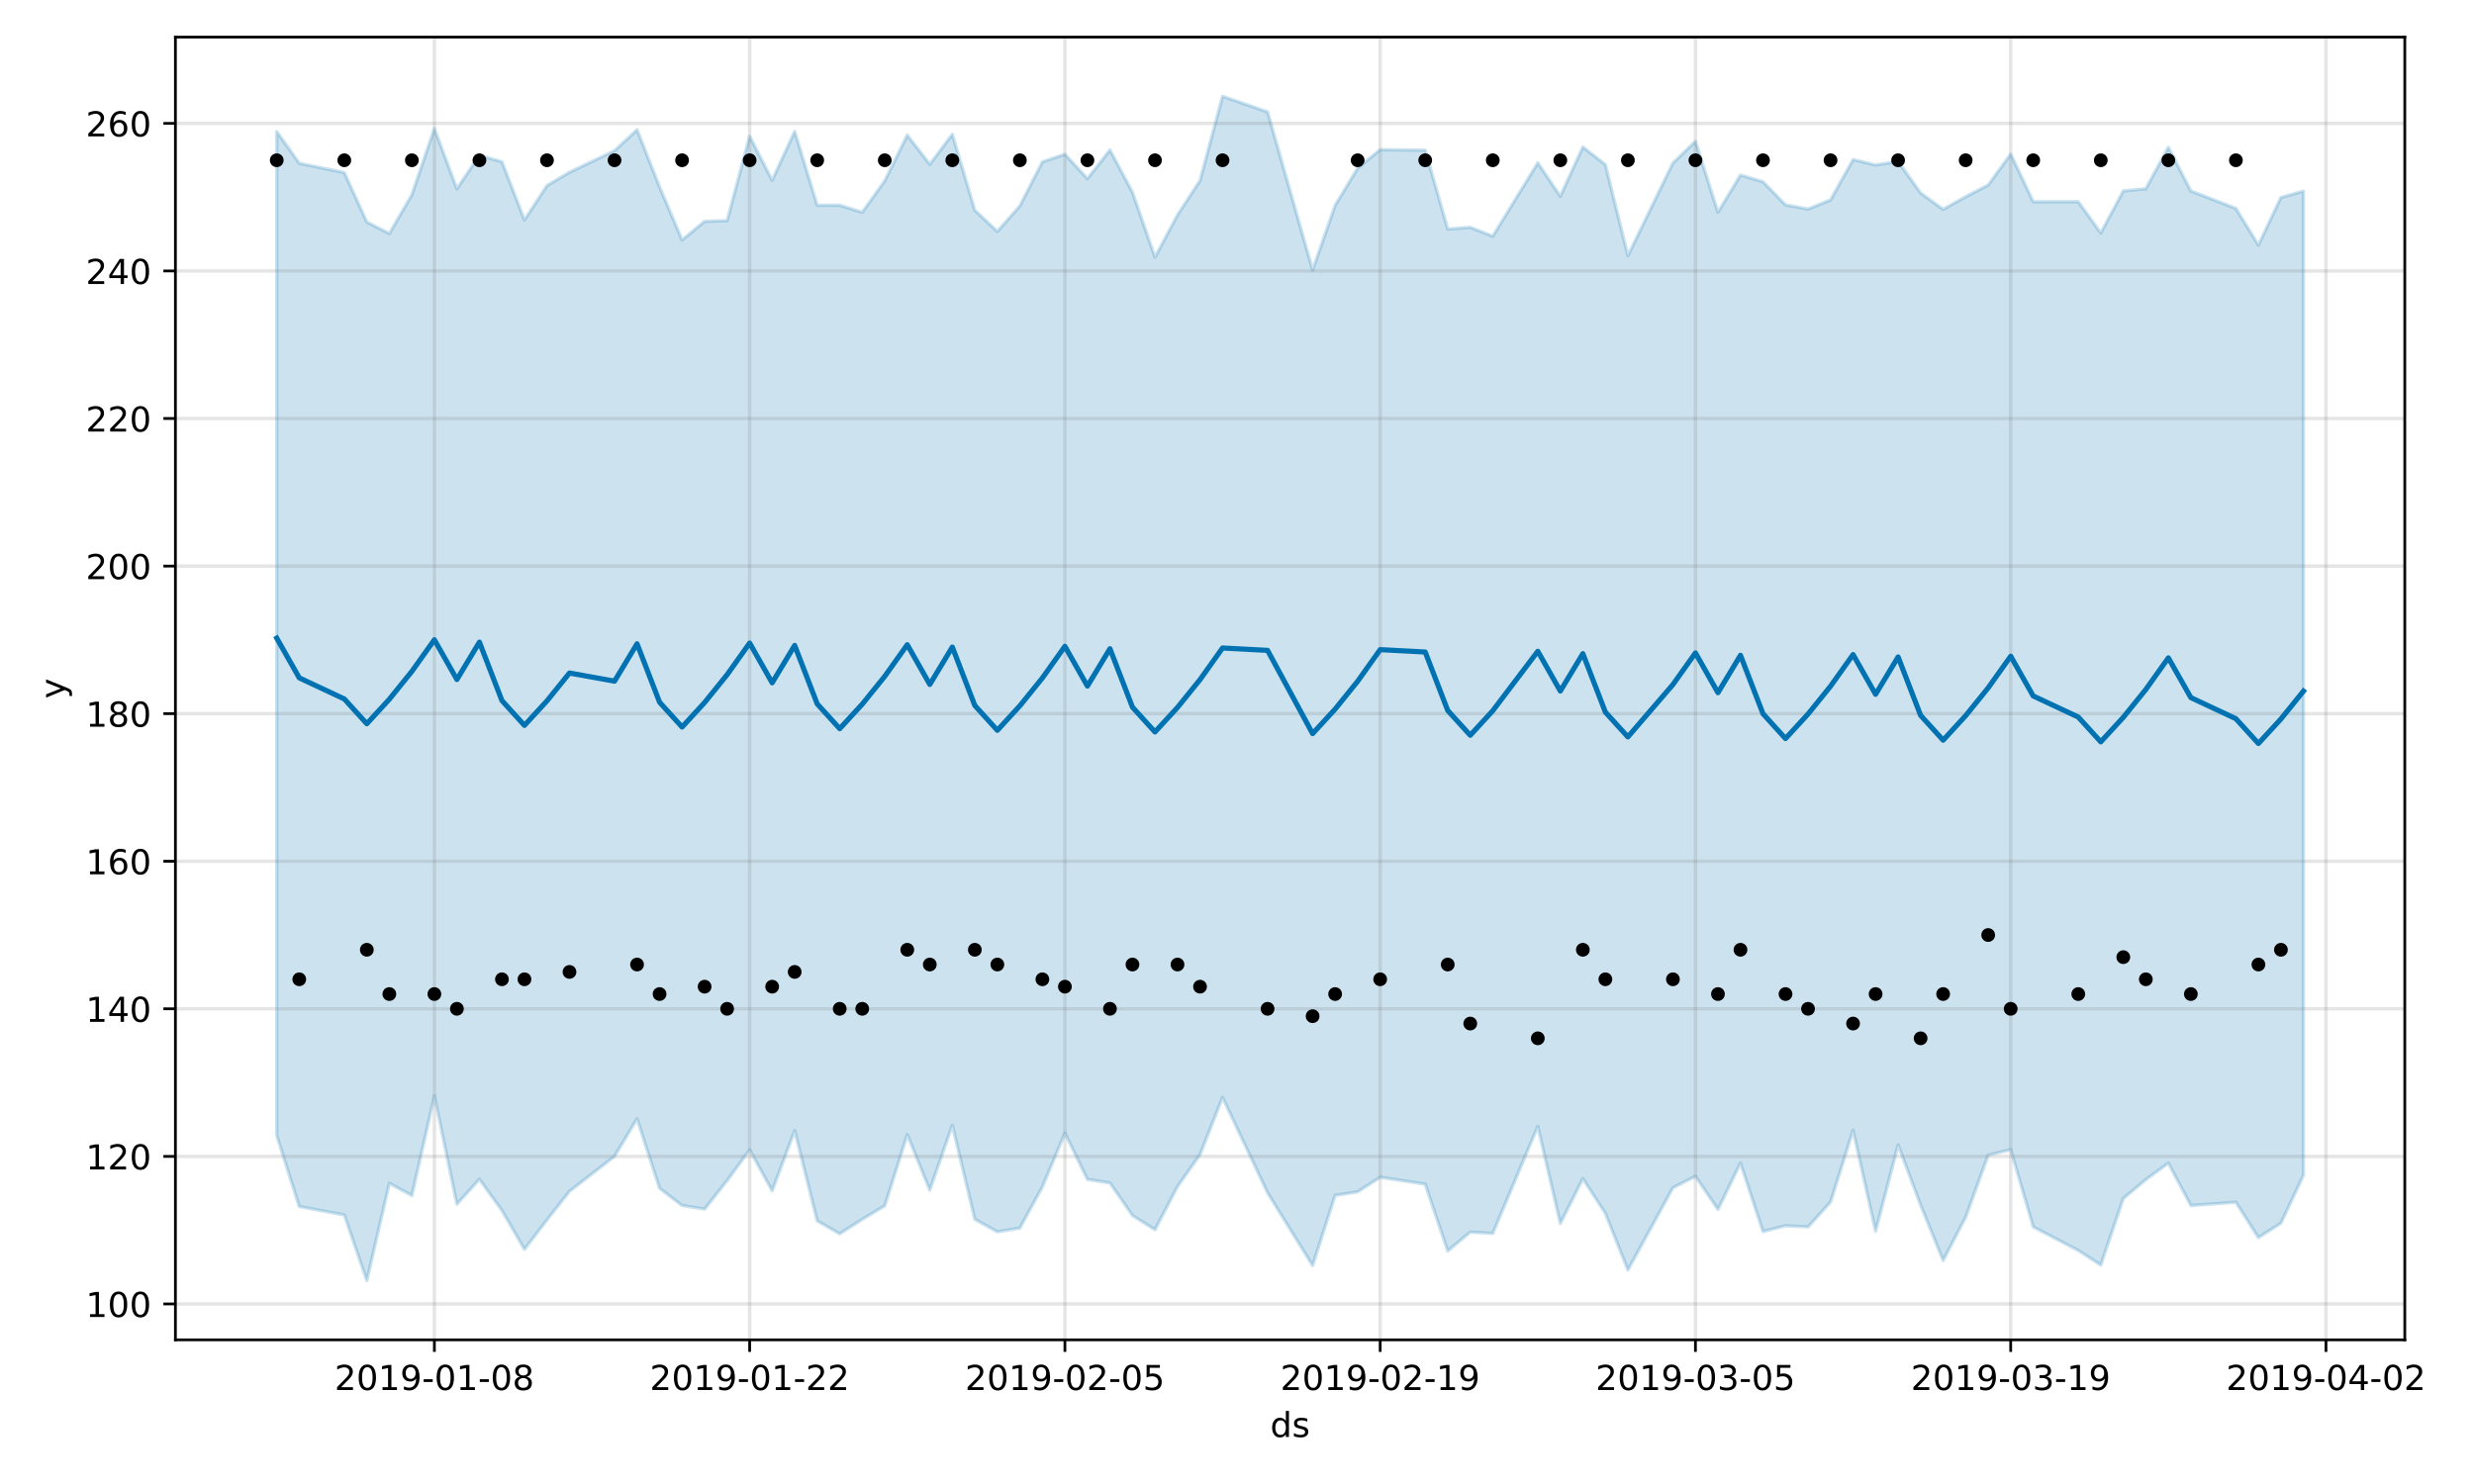 <?xml version="1.0" encoding="utf-8" standalone="no"?>
<!DOCTYPE svg PUBLIC "-//W3C//DTD SVG 1.1//EN"
  "http://www.w3.org/Graphics/SVG/1.1/DTD/svg11.dtd">
<!-- Created with matplotlib (https://matplotlib.org/) -->
<svg height="432pt" version="1.1" viewBox="0 0 720 432" width="720pt" xmlns="http://www.w3.org/2000/svg" xmlns:xlink="http://www.w3.org/1999/xlink">
 <defs>
  <style type="text/css">
*{stroke-linecap:butt;stroke-linejoin:round;}
  </style>
 </defs>
 <g id="figure_1">
  <g id="patch_1">
   <path d="M 0 432 
L 720 432 
L 720 0 
L 0 0 
z
" style="fill:#ffffff;"/>
  </g>
  <g id="axes_1">
   <g id="patch_2">
    <path d="M 51.05 390.04 
L 699.857 390.04 
L 699.857 10.8 
L 51.05 10.8 
z
" style="fill:#ffffff;"/>
   </g>
   <g id="PolyCollection_1">
    <defs>
     <path d="M 80.541 -393.703 
L 80.541 -101.422 
L 87.095 -80.765 
L 100.202 -78.325 
L 106.756 -59.198 
L 113.309 -87.524 
L 119.863 -83.978 
L 126.417 -112.956 
L 132.97 -81.458 
L 139.524 -88.705 
L 146.077 -79.611 
L 152.631 -68.305 
L 159.185 -76.873 
L 165.738 -85.199 
L 178.845 -95.367 
L 185.399 -106.294 
L 191.953 -86.067 
L 198.506 -81.055 
L 205.06 -80.02 
L 211.613 -88.314 
L 218.167 -97.282 
L 224.721 -85.346 
L 231.274 -102.872 
L 237.828 -76.595 
L 244.381 -72.831 
L 250.935 -77.049 
L 257.489 -80.986 
L 264.042 -101.698 
L 270.596 -85.565 
L 277.15 -104.434 
L 283.703 -77.058 
L 290.257 -73.411 
L 296.81 -74.507 
L 303.364 -86.491 
L 309.918 -102.132 
L 316.471 -88.684 
L 323.025 -87.632 
L 329.578 -78.159 
L 336.132 -74.009 
L 342.686 -86.588 
L 349.239 -95.888 
L 355.793 -112.528 
L 368.9 -84.752 
L 382.007 -63.576 
L 388.561 -84.034 
L 395.114 -85.04 
L 401.668 -89.293 
L 414.775 -87.295 
L 421.329 -67.831 
L 427.883 -73.33 
L 434.436 -72.947 
L 447.543 -104.099 
L 454.097 -75.837 
L 460.651 -88.87 
L 467.204 -78.786 
L 473.758 -62.282 
L 486.865 -86.227 
L 493.419 -89.562 
L 499.972 -79.925 
L 506.526 -93.411 
L 513.079 -73.496 
L 519.633 -75.17 
L 526.187 -74.829 
L 532.74 -82.069 
L 539.294 -102.958 
L 545.847 -73.596 
L 552.401 -98.701 
L 558.955 -81.187 
L 565.508 -65.08 
L 572.062 -77.658 
L 578.616 -95.719 
L 585.169 -97.331 
L 591.723 -74.856 
L 604.83 -67.978 
L 611.384 -63.742 
L 617.937 -83.107 
L 624.491 -88.58 
L 631.044 -93.421 
L 637.598 -81.062 
L 650.705 -82.019 
L 657.259 -71.718 
L 663.812 -75.931 
L 670.366 -89.884 
L 670.366 -376.364 
L 670.366 -376.364 
L 663.812 -374.518 
L 657.259 -360.65 
L 650.705 -371.327 
L 637.598 -376.416 
L 631.044 -389.099 
L 624.491 -377.056 
L 617.937 -376.425 
L 611.384 -364.171 
L 604.83 -373.287 
L 591.723 -373.274 
L 585.169 -387.155 
L 578.616 -378.135 
L 572.062 -374.742 
L 565.508 -371.051 
L 558.955 -375.812 
L 552.401 -384.984 
L 545.847 -383.974 
L 539.294 -385.544 
L 532.74 -373.804 
L 526.187 -371.149 
L 519.633 -372.36 
L 513.079 -379.075 
L 506.526 -381.039 
L 499.972 -370.206 
L 493.419 -390.847 
L 486.865 -384.557 
L 473.758 -357.583 
L 467.204 -384.078 
L 460.651 -389.196 
L 454.097 -374.863 
L 447.543 -384.596 
L 434.436 -363.237 
L 427.883 -365.82 
L 421.329 -365.312 
L 414.775 -388.273 
L 401.668 -388.422 
L 395.114 -383.051 
L 388.561 -372.214 
L 382.007 -353.401 
L 368.9 -399.427 
L 355.793 -403.962 
L 349.239 -379.45 
L 342.686 -369.409 
L 336.132 -357.13 
L 329.578 -376.023 
L 323.025 -388.337 
L 316.471 -379.98 
L 309.918 -387.106 
L 303.364 -384.875 
L 296.81 -372.066 
L 290.257 -364.626 
L 283.703 -370.782 
L 277.15 -392.899 
L 270.596 -384.16 
L 264.042 -392.657 
L 257.489 -379.361 
L 250.935 -370.202 
L 244.381 -372.25 
L 237.828 -372.239 
L 231.274 -393.733 
L 224.721 -379.506 
L 218.167 -392.335 
L 211.613 -367.784 
L 205.06 -367.56 
L 198.506 -362.147 
L 191.953 -377.583 
L 185.399 -394.23 
L 178.845 -388.127 
L 165.738 -381.849 
L 159.185 -377.982 
L 152.631 -367.977 
L 146.077 -384.904 
L 139.524 -386.779 
L 132.97 -377.034 
L 126.417 -394.577 
L 119.863 -375.303 
L 113.309 -364.016 
L 106.756 -367.362 
L 100.202 -381.761 
L 87.095 -384.471 
L 80.541 -393.703 
z
" id="m83d31e11af" style="stroke:#0072b2;stroke-opacity:0.2;"/>
    </defs>
    <g clip-path="url(#p61dd0ac57d)">
     <use style="fill:#0072b2;fill-opacity:0.2;stroke:#0072b2;stroke-opacity:0.2;" x="0" xlink:href="#m83d31e11af" y="432"/>
    </g>
   </g>
   <g id="matplotlib.axis_1">
    <g id="xtick_1">
     <g id="line2d_1">
      <path clip-path="url(#p61dd0ac57d)" d="M 126.417 390.04 
L 126.417 10.8 
" style="fill:none;stroke:#808080;stroke-linecap:square;stroke-opacity:0.2;"/>
     </g>
     <g id="line2d_2">
      <defs>
       <path d="M 0 0 
L 0 3.5 
" id="m4b524d9497" style="stroke:#000000;stroke-width:0.8;"/>
      </defs>
      <g>
       <use style="stroke:#000000;stroke-width:0.8;" x="126.417" xlink:href="#m4b524d9497" y="390.04"/>
      </g>
     </g>
     <g id="text_1">
      <!-- 2019-01-08 -->
      <defs>
       <path d="M 19.188 8.297 
L 53.609 8.297 
L 53.609 0 
L 7.328 0 
L 7.328 8.297 
Q 12.938 14.109 22.625 23.891 
Q 32.328 33.688 34.812 36.531 
Q 39.547 41.844 41.422 45.531 
Q 43.312 49.219 43.312 52.781 
Q 43.312 58.594 39.234 62.25 
Q 35.156 65.922 28.609 65.922 
Q 23.969 65.922 18.812 64.312 
Q 13.672 62.703 7.812 59.422 
L 7.812 69.391 
Q 13.766 71.781 18.938 73 
Q 24.125 74.219 28.422 74.219 
Q 39.75 74.219 46.484 68.547 
Q 53.219 62.891 53.219 53.422 
Q 53.219 48.922 51.531 44.891 
Q 49.859 40.875 45.406 35.406 
Q 44.188 33.984 37.641 27.219 
Q 31.109 20.453 19.188 8.297 
z
" id="DejaVuSans-50"/>
       <path d="M 31.781 66.406 
Q 24.172 66.406 20.328 58.906 
Q 16.5 51.422 16.5 36.375 
Q 16.5 21.391 20.328 13.891 
Q 24.172 6.391 31.781 6.391 
Q 39.453 6.391 43.281 13.891 
Q 47.125 21.391 47.125 36.375 
Q 47.125 51.422 43.281 58.906 
Q 39.453 66.406 31.781 66.406 
z
M 31.781 74.219 
Q 44.047 74.219 50.516 64.516 
Q 56.984 54.828 56.984 36.375 
Q 56.984 17.969 50.516 8.266 
Q 44.047 -1.422 31.781 -1.422 
Q 19.531 -1.422 13.062 8.266 
Q 6.594 17.969 6.594 36.375 
Q 6.594 54.828 13.062 64.516 
Q 19.531 74.219 31.781 74.219 
z
" id="DejaVuSans-48"/>
       <path d="M 12.406 8.297 
L 28.516 8.297 
L 28.516 63.922 
L 10.984 60.406 
L 10.984 69.391 
L 28.422 72.906 
L 38.281 72.906 
L 38.281 8.297 
L 54.391 8.297 
L 54.391 0 
L 12.406 0 
z
" id="DejaVuSans-49"/>
       <path d="M 10.984 1.516 
L 10.984 10.5 
Q 14.703 8.734 18.5 7.812 
Q 22.312 6.891 25.984 6.891 
Q 35.75 6.891 40.891 13.453 
Q 46.047 20.016 46.781 33.406 
Q 43.953 29.203 39.594 26.953 
Q 35.25 24.703 29.984 24.703 
Q 19.047 24.703 12.672 31.312 
Q 6.297 37.938 6.297 49.422 
Q 6.297 60.641 12.938 67.422 
Q 19.578 74.219 30.609 74.219 
Q 43.266 74.219 49.922 64.516 
Q 56.594 54.828 56.594 36.375 
Q 56.594 19.141 48.406 8.859 
Q 40.234 -1.422 26.422 -1.422 
Q 22.703 -1.422 18.891 -0.688 
Q 15.094 0.047 10.984 1.516 
z
M 30.609 32.422 
Q 37.25 32.422 41.125 36.953 
Q 45.016 41.5 45.016 49.422 
Q 45.016 57.281 41.125 61.844 
Q 37.25 66.406 30.609 66.406 
Q 23.969 66.406 20.094 61.844 
Q 16.219 57.281 16.219 49.422 
Q 16.219 41.5 20.094 36.953 
Q 23.969 32.422 30.609 32.422 
z
" id="DejaVuSans-57"/>
       <path d="M 4.891 31.391 
L 31.203 31.391 
L 31.203 23.391 
L 4.891 23.391 
z
" id="DejaVuSans-45"/>
       <path d="M 31.781 34.625 
Q 24.75 34.625 20.719 30.859 
Q 16.703 27.094 16.703 20.516 
Q 16.703 13.922 20.719 10.156 
Q 24.75 6.391 31.781 6.391 
Q 38.812 6.391 42.859 10.172 
Q 46.922 13.969 46.922 20.516 
Q 46.922 27.094 42.891 30.859 
Q 38.875 34.625 31.781 34.625 
z
M 21.922 38.812 
Q 15.578 40.375 12.031 44.719 
Q 8.5 49.078 8.5 55.328 
Q 8.5 64.062 14.719 69.141 
Q 20.953 74.219 31.781 74.219 
Q 42.672 74.219 48.875 69.141 
Q 55.078 64.062 55.078 55.328 
Q 55.078 49.078 51.531 44.719 
Q 48 40.375 41.703 38.812 
Q 48.828 37.156 52.797 32.312 
Q 56.781 27.484 56.781 20.516 
Q 56.781 9.906 50.312 4.234 
Q 43.844 -1.422 31.781 -1.422 
Q 19.734 -1.422 13.25 4.234 
Q 6.781 9.906 6.781 20.516 
Q 6.781 27.484 10.781 32.312 
Q 14.797 37.156 21.922 38.812 
z
M 18.312 54.391 
Q 18.312 48.734 21.844 45.562 
Q 25.391 42.391 31.781 42.391 
Q 38.141 42.391 41.719 45.562 
Q 45.312 48.734 45.312 54.391 
Q 45.312 60.062 41.719 63.234 
Q 38.141 66.406 31.781 66.406 
Q 25.391 66.406 21.844 63.234 
Q 18.312 60.062 18.312 54.391 
z
" id="DejaVuSans-56"/>
      </defs>
      <g transform="translate(97.359 404.638)scale(0.1 -0.1)">
       <use xlink:href="#DejaVuSans-50"/>
       <use x="63.623" xlink:href="#DejaVuSans-48"/>
       <use x="127.246" xlink:href="#DejaVuSans-49"/>
       <use x="190.869" xlink:href="#DejaVuSans-57"/>
       <use x="254.492" xlink:href="#DejaVuSans-45"/>
       <use x="290.576" xlink:href="#DejaVuSans-48"/>
       <use x="354.199" xlink:href="#DejaVuSans-49"/>
       <use x="417.822" xlink:href="#DejaVuSans-45"/>
       <use x="453.906" xlink:href="#DejaVuSans-48"/>
       <use x="517.529" xlink:href="#DejaVuSans-56"/>
      </g>
     </g>
    </g>
    <g id="xtick_2">
     <g id="line2d_3">
      <path clip-path="url(#p61dd0ac57d)" d="M 218.167 390.04 
L 218.167 10.8 
" style="fill:none;stroke:#808080;stroke-linecap:square;stroke-opacity:0.2;"/>
     </g>
     <g id="line2d_4">
      <g>
       <use style="stroke:#000000;stroke-width:0.8;" x="218.167" xlink:href="#m4b524d9497" y="390.04"/>
      </g>
     </g>
     <g id="text_2">
      <!-- 2019-01-22 -->
      <g transform="translate(189.109 404.638)scale(0.1 -0.1)">
       <use xlink:href="#DejaVuSans-50"/>
       <use x="63.623" xlink:href="#DejaVuSans-48"/>
       <use x="127.246" xlink:href="#DejaVuSans-49"/>
       <use x="190.869" xlink:href="#DejaVuSans-57"/>
       <use x="254.492" xlink:href="#DejaVuSans-45"/>
       <use x="290.576" xlink:href="#DejaVuSans-48"/>
       <use x="354.199" xlink:href="#DejaVuSans-49"/>
       <use x="417.822" xlink:href="#DejaVuSans-45"/>
       <use x="453.906" xlink:href="#DejaVuSans-50"/>
       <use x="517.529" xlink:href="#DejaVuSans-50"/>
      </g>
     </g>
    </g>
    <g id="xtick_3">
     <g id="line2d_5">
      <path clip-path="url(#p61dd0ac57d)" d="M 309.918 390.04 
L 309.918 10.8 
" style="fill:none;stroke:#808080;stroke-linecap:square;stroke-opacity:0.2;"/>
     </g>
     <g id="line2d_6">
      <g>
       <use style="stroke:#000000;stroke-width:0.8;" x="309.918" xlink:href="#m4b524d9497" y="390.04"/>
      </g>
     </g>
     <g id="text_3">
      <!-- 2019-02-05 -->
      <defs>
       <path d="M 10.797 72.906 
L 49.516 72.906 
L 49.516 64.594 
L 19.828 64.594 
L 19.828 46.734 
Q 21.969 47.469 24.109 47.828 
Q 26.266 48.188 28.422 48.188 
Q 40.625 48.188 47.75 41.5 
Q 54.891 34.812 54.891 23.391 
Q 54.891 11.625 47.562 5.094 
Q 40.234 -1.422 26.906 -1.422 
Q 22.312 -1.422 17.547 -0.641 
Q 12.797 0.141 7.719 1.703 
L 7.719 11.625 
Q 12.109 9.234 16.797 8.062 
Q 21.484 6.891 26.703 6.891 
Q 35.156 6.891 40.078 11.328 
Q 45.016 15.766 45.016 23.391 
Q 45.016 31 40.078 35.438 
Q 35.156 39.891 26.703 39.891 
Q 22.75 39.891 18.812 39.016 
Q 14.891 38.141 10.797 36.281 
z
" id="DejaVuSans-53"/>
      </defs>
      <g transform="translate(280.86 404.638)scale(0.1 -0.1)">
       <use xlink:href="#DejaVuSans-50"/>
       <use x="63.623" xlink:href="#DejaVuSans-48"/>
       <use x="127.246" xlink:href="#DejaVuSans-49"/>
       <use x="190.869" xlink:href="#DejaVuSans-57"/>
       <use x="254.492" xlink:href="#DejaVuSans-45"/>
       <use x="290.576" xlink:href="#DejaVuSans-48"/>
       <use x="354.199" xlink:href="#DejaVuSans-50"/>
       <use x="417.822" xlink:href="#DejaVuSans-45"/>
       <use x="453.906" xlink:href="#DejaVuSans-48"/>
       <use x="517.529" xlink:href="#DejaVuSans-53"/>
      </g>
     </g>
    </g>
    <g id="xtick_4">
     <g id="line2d_7">
      <path clip-path="url(#p61dd0ac57d)" d="M 401.668 390.04 
L 401.668 10.8 
" style="fill:none;stroke:#808080;stroke-linecap:square;stroke-opacity:0.2;"/>
     </g>
     <g id="line2d_8">
      <g>
       <use style="stroke:#000000;stroke-width:0.8;" x="401.668" xlink:href="#m4b524d9497" y="390.04"/>
      </g>
     </g>
     <g id="text_4">
      <!-- 2019-02-19 -->
      <g transform="translate(372.61 404.638)scale(0.1 -0.1)">
       <use xlink:href="#DejaVuSans-50"/>
       <use x="63.623" xlink:href="#DejaVuSans-48"/>
       <use x="127.246" xlink:href="#DejaVuSans-49"/>
       <use x="190.869" xlink:href="#DejaVuSans-57"/>
       <use x="254.492" xlink:href="#DejaVuSans-45"/>
       <use x="290.576" xlink:href="#DejaVuSans-48"/>
       <use x="354.199" xlink:href="#DejaVuSans-50"/>
       <use x="417.822" xlink:href="#DejaVuSans-45"/>
       <use x="453.906" xlink:href="#DejaVuSans-49"/>
       <use x="517.529" xlink:href="#DejaVuSans-57"/>
      </g>
     </g>
    </g>
    <g id="xtick_5">
     <g id="line2d_9">
      <path clip-path="url(#p61dd0ac57d)" d="M 493.419 390.04 
L 493.419 10.8 
" style="fill:none;stroke:#808080;stroke-linecap:square;stroke-opacity:0.2;"/>
     </g>
     <g id="line2d_10">
      <g>
       <use style="stroke:#000000;stroke-width:0.8;" x="493.419" xlink:href="#m4b524d9497" y="390.04"/>
      </g>
     </g>
     <g id="text_5">
      <!-- 2019-03-05 -->
      <defs>
       <path d="M 40.578 39.312 
Q 47.656 37.797 51.625 33 
Q 55.609 28.219 55.609 21.188 
Q 55.609 10.406 48.188 4.484 
Q 40.766 -1.422 27.094 -1.422 
Q 22.516 -1.422 17.656 -0.516 
Q 12.797 0.391 7.625 2.203 
L 7.625 11.719 
Q 11.719 9.328 16.594 8.109 
Q 21.484 6.891 26.812 6.891 
Q 36.078 6.891 40.938 10.547 
Q 45.797 14.203 45.797 21.188 
Q 45.797 27.641 41.281 31.266 
Q 36.766 34.906 28.719 34.906 
L 20.219 34.906 
L 20.219 43.016 
L 29.109 43.016 
Q 36.375 43.016 40.234 45.922 
Q 44.094 48.828 44.094 54.297 
Q 44.094 59.906 40.109 62.906 
Q 36.141 65.922 28.719 65.922 
Q 24.656 65.922 20.016 65.031 
Q 15.375 64.156 9.812 62.312 
L 9.812 71.094 
Q 15.438 72.656 20.344 73.438 
Q 25.25 74.219 29.594 74.219 
Q 40.828 74.219 47.359 69.109 
Q 53.906 64.016 53.906 55.328 
Q 53.906 49.266 50.438 45.094 
Q 46.969 40.922 40.578 39.312 
z
" id="DejaVuSans-51"/>
      </defs>
      <g transform="translate(464.361 404.638)scale(0.1 -0.1)">
       <use xlink:href="#DejaVuSans-50"/>
       <use x="63.623" xlink:href="#DejaVuSans-48"/>
       <use x="127.246" xlink:href="#DejaVuSans-49"/>
       <use x="190.869" xlink:href="#DejaVuSans-57"/>
       <use x="254.492" xlink:href="#DejaVuSans-45"/>
       <use x="290.576" xlink:href="#DejaVuSans-48"/>
       <use x="354.199" xlink:href="#DejaVuSans-51"/>
       <use x="417.822" xlink:href="#DejaVuSans-45"/>
       <use x="453.906" xlink:href="#DejaVuSans-48"/>
       <use x="517.529" xlink:href="#DejaVuSans-53"/>
      </g>
     </g>
    </g>
    <g id="xtick_6">
     <g id="line2d_11">
      <path clip-path="url(#p61dd0ac57d)" d="M 585.169 390.04 
L 585.169 10.8 
" style="fill:none;stroke:#808080;stroke-linecap:square;stroke-opacity:0.2;"/>
     </g>
     <g id="line2d_12">
      <g>
       <use style="stroke:#000000;stroke-width:0.8;" x="585.169" xlink:href="#m4b524d9497" y="390.04"/>
      </g>
     </g>
     <g id="text_6">
      <!-- 2019-03-19 -->
      <g transform="translate(556.111 404.638)scale(0.1 -0.1)">
       <use xlink:href="#DejaVuSans-50"/>
       <use x="63.623" xlink:href="#DejaVuSans-48"/>
       <use x="127.246" xlink:href="#DejaVuSans-49"/>
       <use x="190.869" xlink:href="#DejaVuSans-57"/>
       <use x="254.492" xlink:href="#DejaVuSans-45"/>
       <use x="290.576" xlink:href="#DejaVuSans-48"/>
       <use x="354.199" xlink:href="#DejaVuSans-51"/>
       <use x="417.822" xlink:href="#DejaVuSans-45"/>
       <use x="453.906" xlink:href="#DejaVuSans-49"/>
       <use x="517.529" xlink:href="#DejaVuSans-57"/>
      </g>
     </g>
    </g>
    <g id="xtick_7">
     <g id="line2d_13">
      <path clip-path="url(#p61dd0ac57d)" d="M 676.92 390.04 
L 676.92 10.8 
" style="fill:none;stroke:#808080;stroke-linecap:square;stroke-opacity:0.2;"/>
     </g>
     <g id="line2d_14">
      <g>
       <use style="stroke:#000000;stroke-width:0.8;" x="676.92" xlink:href="#m4b524d9497" y="390.04"/>
      </g>
     </g>
     <g id="text_7">
      <!-- 2019-04-02 -->
      <defs>
       <path d="M 37.797 64.312 
L 12.891 25.391 
L 37.797 25.391 
z
M 35.203 72.906 
L 47.609 72.906 
L 47.609 25.391 
L 58.016 25.391 
L 58.016 17.188 
L 47.609 17.188 
L 47.609 0 
L 37.797 0 
L 37.797 17.188 
L 4.891 17.188 
L 4.891 26.703 
z
" id="DejaVuSans-52"/>
      </defs>
      <g transform="translate(647.862 404.638)scale(0.1 -0.1)">
       <use xlink:href="#DejaVuSans-50"/>
       <use x="63.623" xlink:href="#DejaVuSans-48"/>
       <use x="127.246" xlink:href="#DejaVuSans-49"/>
       <use x="190.869" xlink:href="#DejaVuSans-57"/>
       <use x="254.492" xlink:href="#DejaVuSans-45"/>
       <use x="290.576" xlink:href="#DejaVuSans-48"/>
       <use x="354.199" xlink:href="#DejaVuSans-52"/>
       <use x="417.822" xlink:href="#DejaVuSans-45"/>
       <use x="453.906" xlink:href="#DejaVuSans-48"/>
       <use x="517.529" xlink:href="#DejaVuSans-50"/>
      </g>
     </g>
    </g>
    <g id="text_8">
     <!-- ds -->
     <defs>
      <path d="M 45.406 46.391 
L 45.406 75.984 
L 54.391 75.984 
L 54.391 0 
L 45.406 0 
L 45.406 8.203 
Q 42.578 3.328 38.25 0.953 
Q 33.938 -1.422 27.875 -1.422 
Q 17.969 -1.422 11.734 6.484 
Q 5.516 14.406 5.516 27.297 
Q 5.516 40.188 11.734 48.094 
Q 17.969 56 27.875 56 
Q 33.938 56 38.25 53.625 
Q 42.578 51.266 45.406 46.391 
z
M 14.797 27.297 
Q 14.797 17.391 18.875 11.75 
Q 22.953 6.109 30.078 6.109 
Q 37.203 6.109 41.297 11.75 
Q 45.406 17.391 45.406 27.297 
Q 45.406 37.203 41.297 42.844 
Q 37.203 48.484 30.078 48.484 
Q 22.953 48.484 18.875 42.844 
Q 14.797 37.203 14.797 27.297 
z
" id="DejaVuSans-100"/>
      <path d="M 44.281 53.078 
L 44.281 44.578 
Q 40.484 46.531 36.375 47.5 
Q 32.281 48.484 27.875 48.484 
Q 21.188 48.484 17.844 46.438 
Q 14.5 44.391 14.5 40.281 
Q 14.5 37.156 16.891 35.375 
Q 19.281 33.594 26.516 31.984 
L 29.594 31.297 
Q 39.156 29.25 43.188 25.516 
Q 47.219 21.781 47.219 15.094 
Q 47.219 7.469 41.188 3.016 
Q 35.156 -1.422 24.609 -1.422 
Q 20.219 -1.422 15.453 -0.562 
Q 10.688 0.297 5.422 2 
L 5.422 11.281 
Q 10.406 8.688 15.234 7.391 
Q 20.062 6.109 24.812 6.109 
Q 31.156 6.109 34.562 8.281 
Q 37.984 10.453 37.984 14.406 
Q 37.984 18.062 35.516 20.016 
Q 33.062 21.969 24.703 23.781 
L 21.578 24.516 
Q 13.234 26.266 9.516 29.906 
Q 5.812 33.547 5.812 39.891 
Q 5.812 47.609 11.281 51.797 
Q 16.75 56 26.812 56 
Q 31.781 56 36.172 55.266 
Q 40.578 54.547 44.281 53.078 
z
" id="DejaVuSans-115"/>
     </defs>
     <g transform="translate(369.675 418.317)scale(0.1 -0.1)">
      <use xlink:href="#DejaVuSans-100"/>
      <use x="63.477" xlink:href="#DejaVuSans-115"/>
     </g>
    </g>
   </g>
   <g id="matplotlib.axis_2">
    <g id="ytick_1">
     <g id="line2d_15">
      <path clip-path="url(#p61dd0ac57d)" d="M 51.05 379.586 
L 699.857 379.586 
" style="fill:none;stroke:#808080;stroke-linecap:square;stroke-opacity:0.2;"/>
     </g>
     <g id="line2d_16">
      <defs>
       <path d="M 0 0 
L -3.5 0 
" id="m2349a61882" style="stroke:#000000;stroke-width:0.8;"/>
      </defs>
      <g>
       <use style="stroke:#000000;stroke-width:0.8;" x="51.05" xlink:href="#m2349a61882" y="379.586"/>
      </g>
     </g>
     <g id="text_9">
      <!-- 100 -->
      <g transform="translate(24.962 383.385)scale(0.1 -0.1)">
       <use xlink:href="#DejaVuSans-49"/>
       <use x="63.623" xlink:href="#DejaVuSans-48"/>
       <use x="127.246" xlink:href="#DejaVuSans-48"/>
      </g>
     </g>
    </g>
    <g id="ytick_2">
     <g id="line2d_17">
      <path clip-path="url(#p61dd0ac57d)" d="M 51.05 336.627 
L 699.857 336.627 
" style="fill:none;stroke:#808080;stroke-linecap:square;stroke-opacity:0.2;"/>
     </g>
     <g id="line2d_18">
      <g>
       <use style="stroke:#000000;stroke-width:0.8;" x="51.05" xlink:href="#m2349a61882" y="336.627"/>
      </g>
     </g>
     <g id="text_10">
      <!-- 120 -->
      <g transform="translate(24.962 340.426)scale(0.1 -0.1)">
       <use xlink:href="#DejaVuSans-49"/>
       <use x="63.623" xlink:href="#DejaVuSans-50"/>
       <use x="127.246" xlink:href="#DejaVuSans-48"/>
      </g>
     </g>
    </g>
    <g id="ytick_3">
     <g id="line2d_19">
      <path clip-path="url(#p61dd0ac57d)" d="M 51.05 293.667 
L 699.857 293.667 
" style="fill:none;stroke:#808080;stroke-linecap:square;stroke-opacity:0.2;"/>
     </g>
     <g id="line2d_20">
      <g>
       <use style="stroke:#000000;stroke-width:0.8;" x="51.05" xlink:href="#m2349a61882" y="293.667"/>
      </g>
     </g>
     <g id="text_11">
      <!-- 140 -->
      <g transform="translate(24.962 297.467)scale(0.1 -0.1)">
       <use xlink:href="#DejaVuSans-49"/>
       <use x="63.623" xlink:href="#DejaVuSans-52"/>
       <use x="127.246" xlink:href="#DejaVuSans-48"/>
      </g>
     </g>
    </g>
    <g id="ytick_4">
     <g id="line2d_21">
      <path clip-path="url(#p61dd0ac57d)" d="M 51.05 250.708 
L 699.857 250.708 
" style="fill:none;stroke:#808080;stroke-linecap:square;stroke-opacity:0.2;"/>
     </g>
     <g id="line2d_22">
      <g>
       <use style="stroke:#000000;stroke-width:0.8;" x="51.05" xlink:href="#m2349a61882" y="250.708"/>
      </g>
     </g>
     <g id="text_12">
      <!-- 160 -->
      <defs>
       <path d="M 33.016 40.375 
Q 26.375 40.375 22.484 35.828 
Q 18.609 31.297 18.609 23.391 
Q 18.609 15.531 22.484 10.953 
Q 26.375 6.391 33.016 6.391 
Q 39.656 6.391 43.531 10.953 
Q 47.406 15.531 47.406 23.391 
Q 47.406 31.297 43.531 35.828 
Q 39.656 40.375 33.016 40.375 
z
M 52.594 71.297 
L 52.594 62.312 
Q 48.875 64.062 45.094 64.984 
Q 41.312 65.922 37.594 65.922 
Q 27.828 65.922 22.672 59.328 
Q 17.531 52.734 16.797 39.406 
Q 19.672 43.656 24.016 45.922 
Q 28.375 48.188 33.594 48.188 
Q 44.578 48.188 50.953 41.516 
Q 57.328 34.859 57.328 23.391 
Q 57.328 12.156 50.688 5.359 
Q 44.047 -1.422 33.016 -1.422 
Q 20.359 -1.422 13.672 8.266 
Q 6.984 17.969 6.984 36.375 
Q 6.984 53.656 15.188 63.938 
Q 23.391 74.219 37.203 74.219 
Q 40.922 74.219 44.703 73.484 
Q 48.484 72.75 52.594 71.297 
z
" id="DejaVuSans-54"/>
      </defs>
      <g transform="translate(24.962 254.508)scale(0.1 -0.1)">
       <use xlink:href="#DejaVuSans-49"/>
       <use x="63.623" xlink:href="#DejaVuSans-54"/>
       <use x="127.246" xlink:href="#DejaVuSans-48"/>
      </g>
     </g>
    </g>
    <g id="ytick_5">
     <g id="line2d_23">
      <path clip-path="url(#p61dd0ac57d)" d="M 51.05 207.749 
L 699.857 207.749 
" style="fill:none;stroke:#808080;stroke-linecap:square;stroke-opacity:0.2;"/>
     </g>
     <g id="line2d_24">
      <g>
       <use style="stroke:#000000;stroke-width:0.8;" x="51.05" xlink:href="#m2349a61882" y="207.749"/>
      </g>
     </g>
     <g id="text_13">
      <!-- 180 -->
      <g transform="translate(24.962 211.548)scale(0.1 -0.1)">
       <use xlink:href="#DejaVuSans-49"/>
       <use x="63.623" xlink:href="#DejaVuSans-56"/>
       <use x="127.246" xlink:href="#DejaVuSans-48"/>
      </g>
     </g>
    </g>
    <g id="ytick_6">
     <g id="line2d_25">
      <path clip-path="url(#p61dd0ac57d)" d="M 51.05 164.79 
L 699.857 164.79 
" style="fill:none;stroke:#808080;stroke-linecap:square;stroke-opacity:0.2;"/>
     </g>
     <g id="line2d_26">
      <g>
       <use style="stroke:#000000;stroke-width:0.8;" x="51.05" xlink:href="#m2349a61882" y="164.79"/>
      </g>
     </g>
     <g id="text_14">
      <!-- 200 -->
      <g transform="translate(24.962 168.589)scale(0.1 -0.1)">
       <use xlink:href="#DejaVuSans-50"/>
       <use x="63.623" xlink:href="#DejaVuSans-48"/>
       <use x="127.246" xlink:href="#DejaVuSans-48"/>
      </g>
     </g>
    </g>
    <g id="ytick_7">
     <g id="line2d_27">
      <path clip-path="url(#p61dd0ac57d)" d="M 51.05 121.831 
L 699.857 121.831 
" style="fill:none;stroke:#808080;stroke-linecap:square;stroke-opacity:0.2;"/>
     </g>
     <g id="line2d_28">
      <g>
       <use style="stroke:#000000;stroke-width:0.8;" x="51.05" xlink:href="#m2349a61882" y="121.831"/>
      </g>
     </g>
     <g id="text_15">
      <!-- 220 -->
      <g transform="translate(24.962 125.63)scale(0.1 -0.1)">
       <use xlink:href="#DejaVuSans-50"/>
       <use x="63.623" xlink:href="#DejaVuSans-50"/>
       <use x="127.246" xlink:href="#DejaVuSans-48"/>
      </g>
     </g>
    </g>
    <g id="ytick_8">
     <g id="line2d_29">
      <path clip-path="url(#p61dd0ac57d)" d="M 51.05 78.872 
L 699.857 78.872 
" style="fill:none;stroke:#808080;stroke-linecap:square;stroke-opacity:0.2;"/>
     </g>
     <g id="line2d_30">
      <g>
       <use style="stroke:#000000;stroke-width:0.8;" x="51.05" xlink:href="#m2349a61882" y="78.872"/>
      </g>
     </g>
     <g id="text_16">
      <!-- 240 -->
      <g transform="translate(24.962 82.671)scale(0.1 -0.1)">
       <use xlink:href="#DejaVuSans-50"/>
       <use x="63.623" xlink:href="#DejaVuSans-52"/>
       <use x="127.246" xlink:href="#DejaVuSans-48"/>
      </g>
     </g>
    </g>
    <g id="ytick_9">
     <g id="line2d_31">
      <path clip-path="url(#p61dd0ac57d)" d="M 51.05 35.913 
L 699.857 35.913 
" style="fill:none;stroke:#808080;stroke-linecap:square;stroke-opacity:0.2;"/>
     </g>
     <g id="line2d_32">
      <g>
       <use style="stroke:#000000;stroke-width:0.8;" x="51.05" xlink:href="#m2349a61882" y="35.913"/>
      </g>
     </g>
     <g id="text_17">
      <!-- 260 -->
      <g transform="translate(24.962 39.712)scale(0.1 -0.1)">
       <use xlink:href="#DejaVuSans-50"/>
       <use x="63.623" xlink:href="#DejaVuSans-54"/>
       <use x="127.246" xlink:href="#DejaVuSans-48"/>
      </g>
     </g>
    </g>
    <g id="text_18">
     <!-- y -->
     <defs>
      <path d="M 32.172 -5.078 
Q 28.375 -14.844 24.75 -17.812 
Q 21.141 -20.797 15.094 -20.797 
L 7.906 -20.797 
L 7.906 -13.281 
L 13.188 -13.281 
Q 16.891 -13.281 18.938 -11.516 
Q 21 -9.766 23.484 -3.219 
L 25.094 0.875 
L 2.984 54.688 
L 12.5 54.688 
L 29.594 11.922 
L 46.688 54.688 
L 56.203 54.688 
z
" id="DejaVuSans-121"/>
     </defs>
     <g transform="translate(18.883 203.379)rotate(-90)scale(0.1 -0.1)">
      <use xlink:href="#DejaVuSans-121"/>
     </g>
    </g>
   </g>
   <g id="line2d_33">
    <defs>
     <path d="M 0 1.5 
C 0.398 1.5 0.779 1.342 1.061 1.061 
C 1.342 0.779 1.5 0.398 1.5 0 
C 1.5 -0.398 1.342 -0.779 1.061 -1.061 
C 0.779 -1.342 0.398 -1.5 0 -1.5 
C -0.398 -1.5 -0.779 -1.342 -1.061 -1.061 
C -1.342 -0.779 -1.5 -0.398 -1.5 0 
C -1.5 0.398 -1.342 0.779 -1.061 1.061 
C -0.779 1.342 -0.398 1.5 0 1.5 
z
" id="m6f713adc99" style="stroke:#000000;"/>
    </defs>
    <g clip-path="url(#p61dd0ac57d)">
     <use style="stroke:#000000;" x="80.541" xlink:href="#m6f713adc99" y="46.653"/>
     <use style="stroke:#000000;" x="87.095" xlink:href="#m6f713adc99" y="285.076"/>
     <use style="stroke:#000000;" x="100.202" xlink:href="#m6f713adc99" y="46.653"/>
     <use style="stroke:#000000;" x="106.756" xlink:href="#m6f713adc99" y="276.484"/>
     <use style="stroke:#000000;" x="113.309" xlink:href="#m6f713adc99" y="289.372"/>
     <use style="stroke:#000000;" x="119.863" xlink:href="#m6f713adc99" y="46.653"/>
     <use style="stroke:#000000;" x="126.417" xlink:href="#m6f713adc99" y="289.372"/>
     <use style="stroke:#000000;" x="132.97" xlink:href="#m6f713adc99" y="293.667"/>
     <use style="stroke:#000000;" x="139.524" xlink:href="#m6f713adc99" y="46.653"/>
     <use style="stroke:#000000;" x="146.077" xlink:href="#m6f713adc99" y="285.076"/>
     <use style="stroke:#000000;" x="152.631" xlink:href="#m6f713adc99" y="285.076"/>
     <use style="stroke:#000000;" x="159.185" xlink:href="#m6f713adc99" y="46.653"/>
     <use style="stroke:#000000;" x="165.738" xlink:href="#m6f713adc99" y="282.928"/>
     <use style="stroke:#000000;" x="178.845" xlink:href="#m6f713adc99" y="46.653"/>
     <use style="stroke:#000000;" x="185.399" xlink:href="#m6f713adc99" y="280.78"/>
     <use style="stroke:#000000;" x="191.953" xlink:href="#m6f713adc99" y="289.372"/>
     <use style="stroke:#000000;" x="198.506" xlink:href="#m6f713adc99" y="46.653"/>
     <use style="stroke:#000000;" x="205.06" xlink:href="#m6f713adc99" y="287.224"/>
     <use style="stroke:#000000;" x="211.613" xlink:href="#m6f713adc99" y="293.667"/>
     <use style="stroke:#000000;" x="218.167" xlink:href="#m6f713adc99" y="46.653"/>
     <use style="stroke:#000000;" x="224.721" xlink:href="#m6f713adc99" y="287.224"/>
     <use style="stroke:#000000;" x="231.274" xlink:href="#m6f713adc99" y="282.928"/>
     <use style="stroke:#000000;" x="237.828" xlink:href="#m6f713adc99" y="46.653"/>
     <use style="stroke:#000000;" x="244.381" xlink:href="#m6f713adc99" y="293.667"/>
     <use style="stroke:#000000;" x="250.935" xlink:href="#m6f713adc99" y="293.667"/>
     <use style="stroke:#000000;" x="257.489" xlink:href="#m6f713adc99" y="46.653"/>
     <use style="stroke:#000000;" x="264.042" xlink:href="#m6f713adc99" y="276.484"/>
     <use style="stroke:#000000;" x="270.596" xlink:href="#m6f713adc99" y="280.78"/>
     <use style="stroke:#000000;" x="277.15" xlink:href="#m6f713adc99" y="46.653"/>
     <use style="stroke:#000000;" x="283.703" xlink:href="#m6f713adc99" y="276.484"/>
     <use style="stroke:#000000;" x="290.257" xlink:href="#m6f713adc99" y="280.78"/>
     <use style="stroke:#000000;" x="296.81" xlink:href="#m6f713adc99" y="46.653"/>
     <use style="stroke:#000000;" x="303.364" xlink:href="#m6f713adc99" y="285.076"/>
     <use style="stroke:#000000;" x="309.918" xlink:href="#m6f713adc99" y="287.224"/>
     <use style="stroke:#000000;" x="316.471" xlink:href="#m6f713adc99" y="46.653"/>
     <use style="stroke:#000000;" x="323.025" xlink:href="#m6f713adc99" y="293.667"/>
     <use style="stroke:#000000;" x="329.578" xlink:href="#m6f713adc99" y="280.78"/>
     <use style="stroke:#000000;" x="336.132" xlink:href="#m6f713adc99" y="46.653"/>
     <use style="stroke:#000000;" x="342.686" xlink:href="#m6f713adc99" y="280.78"/>
     <use style="stroke:#000000;" x="349.239" xlink:href="#m6f713adc99" y="287.224"/>
     <use style="stroke:#000000;" x="355.793" xlink:href="#m6f713adc99" y="46.653"/>
     <use style="stroke:#000000;" x="368.9" xlink:href="#m6f713adc99" y="293.667"/>
     <use style="stroke:#000000;" x="382.007" xlink:href="#m6f713adc99" y="295.815"/>
     <use style="stroke:#000000;" x="388.561" xlink:href="#m6f713adc99" y="289.372"/>
     <use style="stroke:#000000;" x="395.114" xlink:href="#m6f713adc99" y="46.653"/>
     <use style="stroke:#000000;" x="401.668" xlink:href="#m6f713adc99" y="285.076"/>
     <use style="stroke:#000000;" x="414.775" xlink:href="#m6f713adc99" y="46.653"/>
     <use style="stroke:#000000;" x="421.329" xlink:href="#m6f713adc99" y="280.78"/>
     <use style="stroke:#000000;" x="427.883" xlink:href="#m6f713adc99" y="297.963"/>
     <use style="stroke:#000000;" x="434.436" xlink:href="#m6f713adc99" y="46.653"/>
     <use style="stroke:#000000;" x="447.543" xlink:href="#m6f713adc99" y="302.259"/>
     <use style="stroke:#000000;" x="454.097" xlink:href="#m6f713adc99" y="46.653"/>
     <use style="stroke:#000000;" x="460.651" xlink:href="#m6f713adc99" y="276.484"/>
     <use style="stroke:#000000;" x="467.204" xlink:href="#m6f713adc99" y="285.076"/>
     <use style="stroke:#000000;" x="473.758" xlink:href="#m6f713adc99" y="46.653"/>
     <use style="stroke:#000000;" x="486.865" xlink:href="#m6f713adc99" y="285.076"/>
     <use style="stroke:#000000;" x="493.419" xlink:href="#m6f713adc99" y="46.653"/>
     <use style="stroke:#000000;" x="499.972" xlink:href="#m6f713adc99" y="289.372"/>
     <use style="stroke:#000000;" x="506.526" xlink:href="#m6f713adc99" y="276.484"/>
     <use style="stroke:#000000;" x="513.079" xlink:href="#m6f713adc99" y="46.653"/>
     <use style="stroke:#000000;" x="519.633" xlink:href="#m6f713adc99" y="289.372"/>
     <use style="stroke:#000000;" x="526.187" xlink:href="#m6f713adc99" y="293.667"/>
     <use style="stroke:#000000;" x="532.74" xlink:href="#m6f713adc99" y="46.653"/>
     <use style="stroke:#000000;" x="539.294" xlink:href="#m6f713adc99" y="297.963"/>
     <use style="stroke:#000000;" x="545.847" xlink:href="#m6f713adc99" y="289.372"/>
     <use style="stroke:#000000;" x="552.401" xlink:href="#m6f713adc99" y="46.653"/>
     <use style="stroke:#000000;" x="558.955" xlink:href="#m6f713adc99" y="302.259"/>
     <use style="stroke:#000000;" x="565.508" xlink:href="#m6f713adc99" y="289.372"/>
     <use style="stroke:#000000;" x="572.062" xlink:href="#m6f713adc99" y="46.653"/>
     <use style="stroke:#000000;" x="578.616" xlink:href="#m6f713adc99" y="272.188"/>
     <use style="stroke:#000000;" x="585.169" xlink:href="#m6f713adc99" y="293.667"/>
     <use style="stroke:#000000;" x="591.723" xlink:href="#m6f713adc99" y="46.653"/>
     <use style="stroke:#000000;" x="604.83" xlink:href="#m6f713adc99" y="289.372"/>
     <use style="stroke:#000000;" x="611.384" xlink:href="#m6f713adc99" y="46.653"/>
     <use style="stroke:#000000;" x="617.937" xlink:href="#m6f713adc99" y="278.632"/>
     <use style="stroke:#000000;" x="624.491" xlink:href="#m6f713adc99" y="285.076"/>
     <use style="stroke:#000000;" x="631.044" xlink:href="#m6f713adc99" y="46.653"/>
     <use style="stroke:#000000;" x="637.598" xlink:href="#m6f713adc99" y="289.372"/>
     <use style="stroke:#000000;" x="650.705" xlink:href="#m6f713adc99" y="46.653"/>
     <use style="stroke:#000000;" x="657.259" xlink:href="#m6f713adc99" y="280.78"/>
     <use style="stroke:#000000;" x="663.812" xlink:href="#m6f713adc99" y="276.484"/>
    </g>
   </g>
   <g id="line2d_34">
    <path clip-path="url(#p61dd0ac57d)" d="M 80.541 185.761 
L 87.095 197.329 
L 100.202 203.468 
L 106.756 210.684 
L 113.309 203.547 
L 119.863 195.441 
L 126.417 186.24 
L 132.97 197.808 
L 139.524 186.931 
L 146.077 203.947 
L 152.631 211.163 
L 159.185 204.026 
L 165.738 195.92 
L 178.845 198.287 
L 185.399 187.41 
L 191.953 204.426 
L 198.506 211.642 
L 205.06 204.505 
L 211.613 196.399 
L 218.167 187.198 
L 224.721 198.766 
L 231.274 187.889 
L 237.828 204.905 
L 244.381 212.121 
L 250.935 204.984 
L 257.489 196.878 
L 264.042 187.677 
L 270.596 199.245 
L 277.15 188.368 
L 283.703 205.384 
L 290.257 212.6 
L 296.81 205.463 
L 303.364 197.357 
L 309.918 188.156 
L 316.471 199.724 
L 323.025 188.847 
L 329.578 205.863 
L 336.132 213.079 
L 342.686 205.942 
L 349.239 197.836 
L 355.793 188.635 
L 368.9 189.326 
L 382.007 213.558 
L 388.561 206.421 
L 395.114 198.315 
L 401.668 189.114 
L 414.775 189.805 
L 421.329 206.821 
L 427.883 214.037 
L 434.436 206.9 
L 447.543 189.593 
L 454.097 201.161 
L 460.651 190.284 
L 467.204 207.3 
L 473.758 214.516 
L 486.865 199.273 
L 493.419 190.072 
L 499.972 201.64 
L 506.526 190.763 
L 513.079 207.779 
L 519.633 214.995 
L 526.187 207.858 
L 532.74 199.752 
L 539.294 190.551 
L 545.847 202.119 
L 552.401 191.242 
L 558.955 208.258 
L 565.508 215.474 
L 572.062 208.337 
L 578.616 200.231 
L 585.169 191.03 
L 591.723 202.598 
L 604.83 208.737 
L 611.384 215.953 
L 617.937 208.816 
L 624.491 200.71 
L 631.044 191.509 
L 637.598 203.077 
L 650.705 209.216 
L 657.259 216.432 
L 663.812 209.295 
L 670.366 201.189 
" style="fill:none;stroke:#0072b2;stroke-linecap:square;stroke-width:1.5;"/>
   </g>
   <g id="patch_3">
    <path d="M 51.05 390.04 
L 51.05 10.8 
" style="fill:none;stroke:#000000;stroke-linecap:square;stroke-linejoin:miter;stroke-width:0.8;"/>
   </g>
   <g id="patch_4">
    <path d="M 699.857 390.04 
L 699.857 10.8 
" style="fill:none;stroke:#000000;stroke-linecap:square;stroke-linejoin:miter;stroke-width:0.8;"/>
   </g>
   <g id="patch_5">
    <path d="M 51.05 390.04 
L 699.857 390.04 
" style="fill:none;stroke:#000000;stroke-linecap:square;stroke-linejoin:miter;stroke-width:0.8;"/>
   </g>
   <g id="patch_6">
    <path d="M 51.05 10.8 
L 699.857 10.8 
" style="fill:none;stroke:#000000;stroke-linecap:square;stroke-linejoin:miter;stroke-width:0.8;"/>
   </g>
  </g>
 </g>
 <defs>
  <clipPath id="p61dd0ac57d">
   <rect height="379.24" width="648.807" x="51.05" y="10.8"/>
  </clipPath>
 </defs>
</svg>

